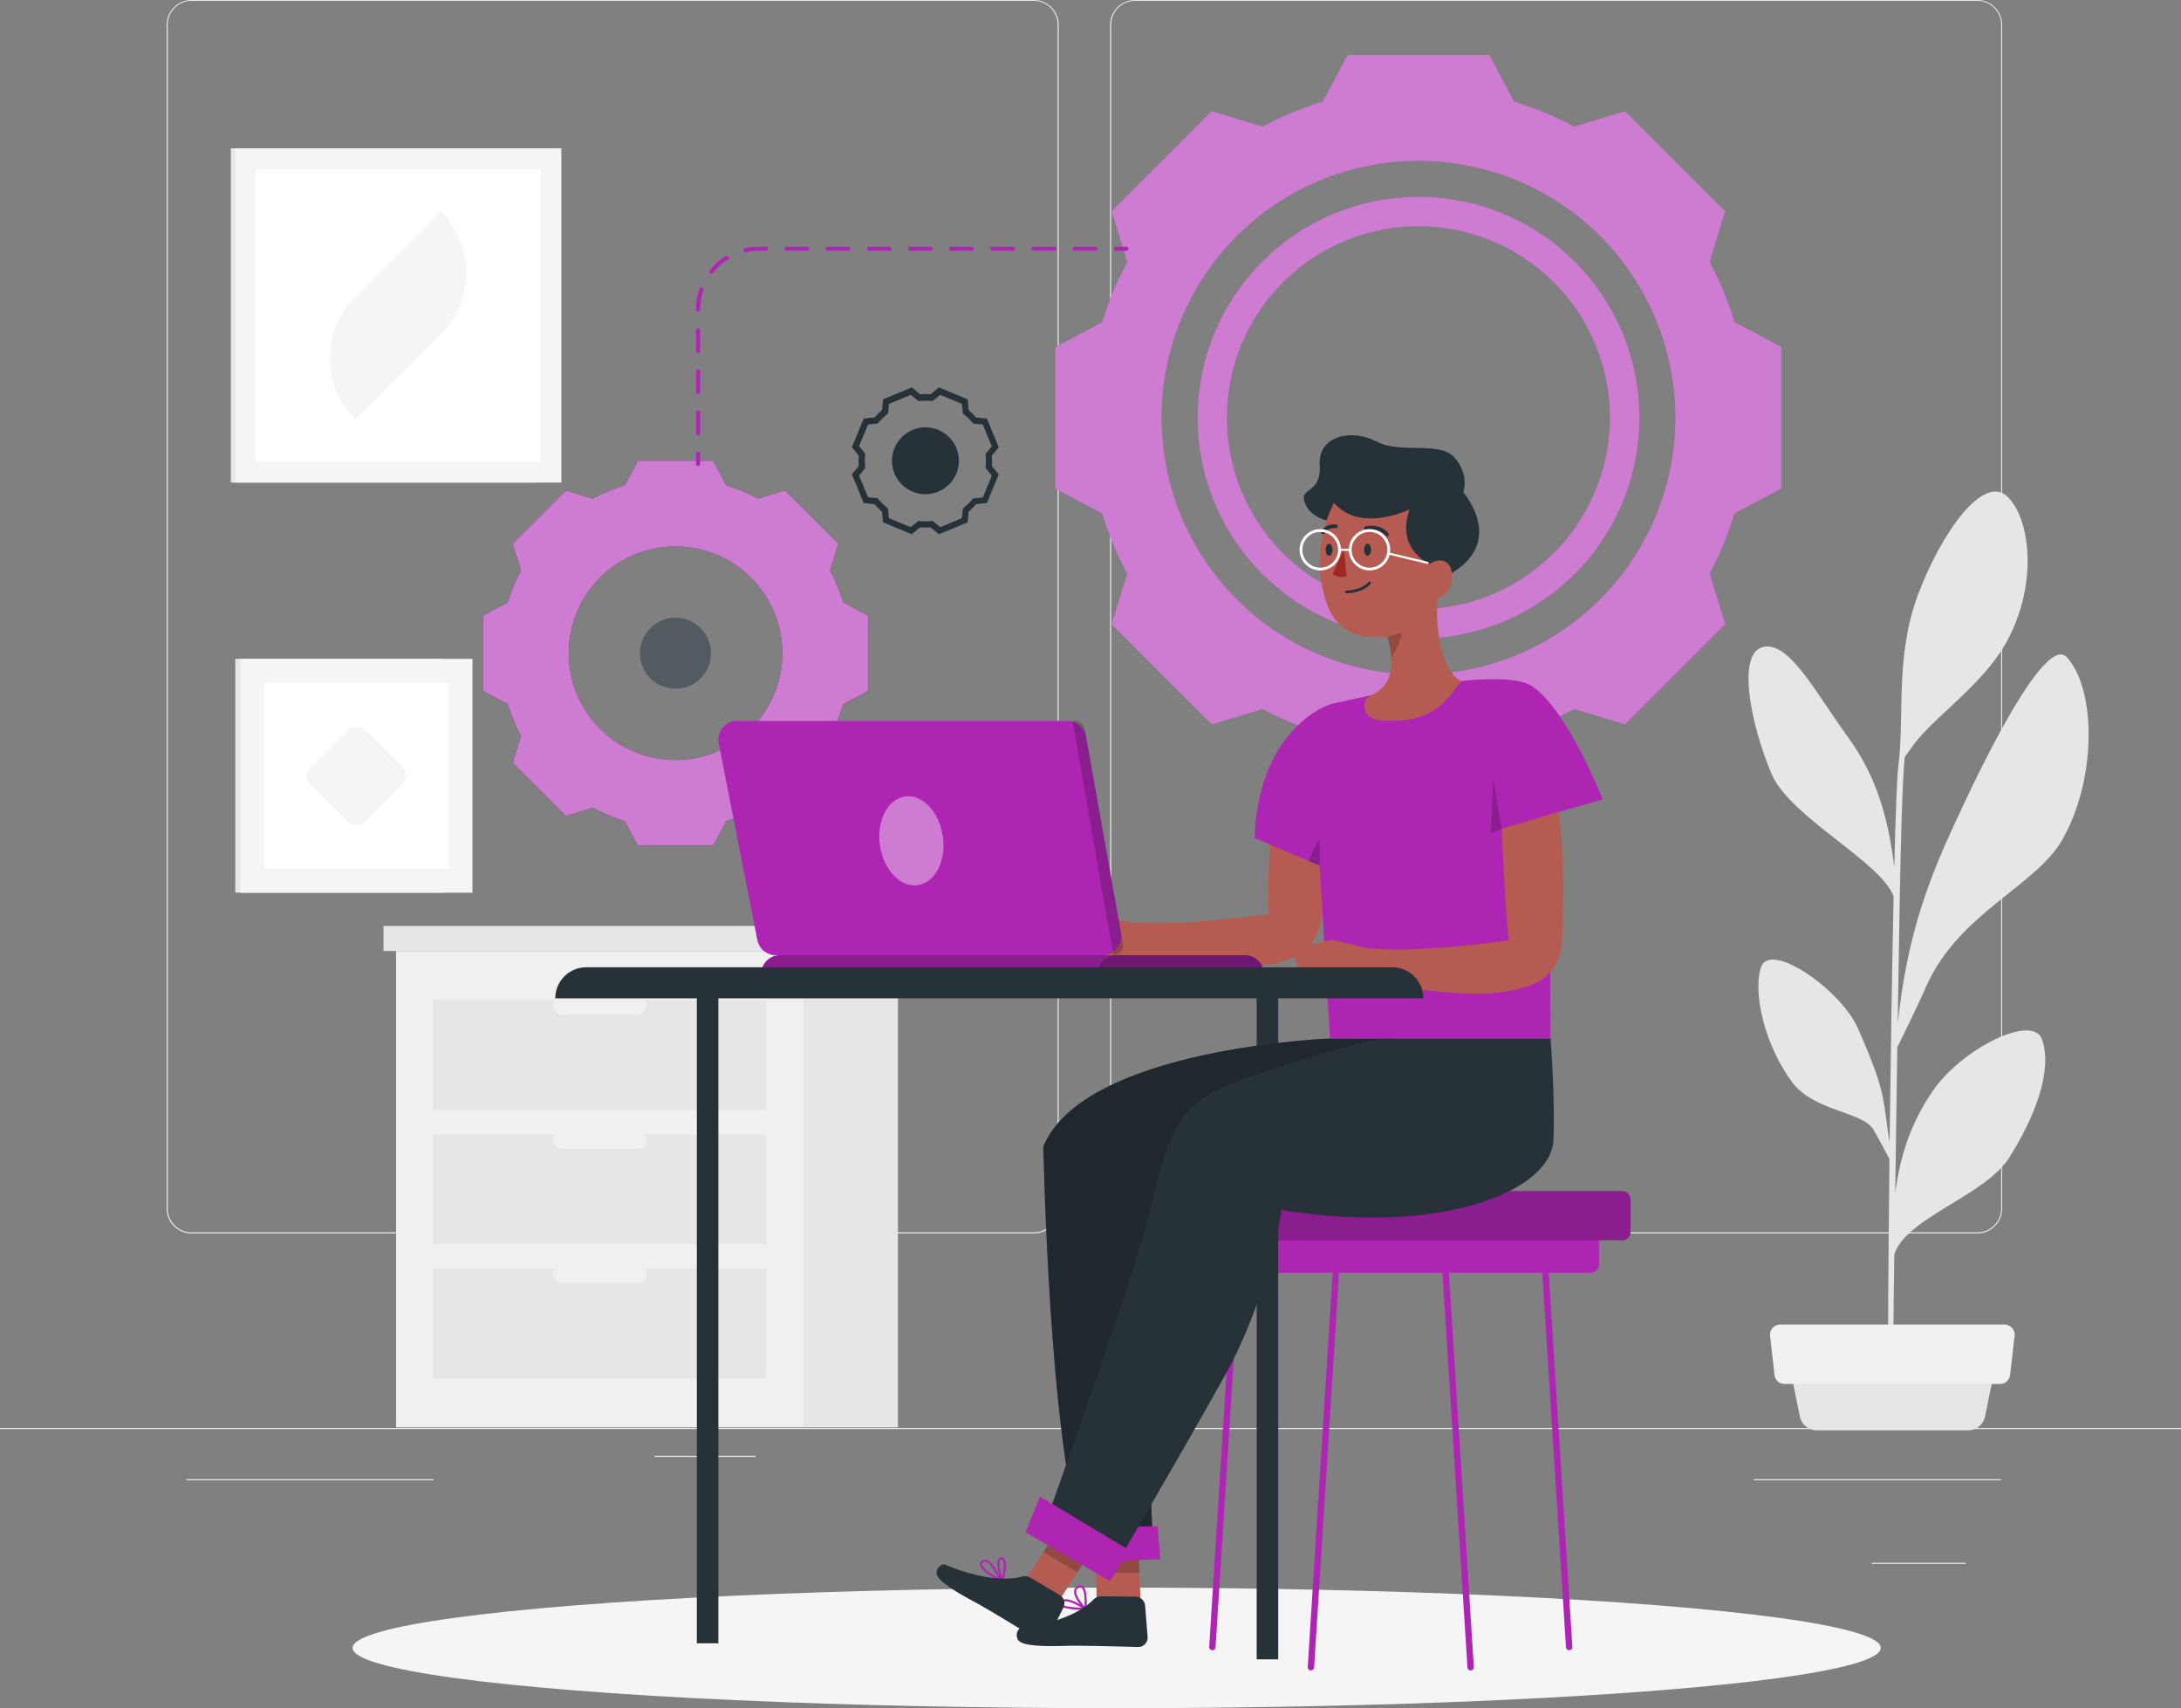 <svg xmlns="http://www.w3.org/2000/svg" width="964.252" height="755.291" viewBox="0 0 964.252 755.291">
  <rect x="0" y="0" width="964.252" height="755.291" fill="#808080" stroke="none"/>
  <g id="Grupo_1334" data-name="Grupo 1334" transform="translate(0 -55)">
    <g id="Background_Complete" data-name="Background Complete" transform="translate(0 55)">
      <g id="Grupo_1302" data-name="Grupo 1302">
        <g id="background-complete--inject-1">
          <g id="Grupo_1297" data-name="Grupo 1297">
            <rect id="Retângulo_302" data-name="Retângulo 302" width="964.252" height="0.482" transform="translate(0 631.392)" fill="#ebebeb"/>
            <rect id="Retângulo_303" data-name="Retângulo 303" width="44.703" height="0.482" transform="translate(289.353 643.696)" fill="#ebebeb"/>
            <rect id="Retângulo_304" data-name="Retângulo 304" width="109.288" height="0.482" transform="translate(775.452 654.033)" fill="#ebebeb"/>
            <rect id="Retângulo_305" data-name="Retângulo 305" width="109.288" height="0.482" transform="translate(82.386 654.033)" fill="#ebebeb"/>
            <path id="Caminho_3207" data-name="Caminho 3207" d="M421.577,600.381H49.2A11.01,11.01,0,0,1,38.21,589.369V65.915A11.011,11.011,0,0,1,49.2,55H421.577a11.012,11.012,0,0,1,11.012,11.012h0V589.369A11.012,11.012,0,0,1,421.577,600.381ZM49.2,55.386a10.529,10.529,0,0,0-10.51,10.53V589.369A10.528,10.528,0,0,0,49.2,599.9H421.577a10.549,10.549,0,0,0,10.53-10.53V65.915a10.551,10.551,0,0,0-10.53-10.53Z" transform="translate(35.478 -55)" fill="#ebebeb"/>
            <path id="Caminho_3208" data-name="Caminho 3208" d="M637.906,600.381H265.512A11.03,11.03,0,0,1,254.5,589.369V65.915A11.03,11.03,0,0,1,265.512,55H637.906a11.012,11.012,0,0,1,10.973,10.915V589.369A11.011,11.011,0,0,1,637.906,600.381Zm-372.394-545a10.549,10.549,0,0,0-10.53,10.53V589.369a10.548,10.548,0,0,0,10.53,10.53H637.906a10.549,10.549,0,0,0,10.53-10.53V65.915a10.551,10.551,0,0,0-10.53-10.53Z" transform="translate(236.304 -55)" fill="#ebebeb"/>
          </g>
          <rect id="Retângulo_306" data-name="Retângulo 306" width="41.656" height="0.482" transform="translate(827.399 691.006)" fill="#ebebeb"/>
          <g id="Grupo_1298" data-name="Grupo 1298" transform="translate(773.047 217.339)">
            <path id="Caminho_3209" data-name="Caminho 3209" d="M530.62,409.906c-4.033-11.559-35.843,4.168-48.656,23.314-8.588,12.753-13.829,26.374-16.263,44.668.284-20.909.627-43.31.939-64.456,2.615-5.273,8.559-17.443,12.844-27.076,14.279-32.169,48.224-44.132,59.948-64.443C554.8,295.3,554.709,255.395,541.626,241c-11.365-12.516-49.015,72.1-53.256,81.556-14.576,32.528-18.818,56.661-21.551,80.035.3-19.879.6-38.113.852-52.272.791-45.922,1.792-60.692,2.239-65.234,1.583-2.224,3.435-4.808,4.482-6.2,9.108-11.723,29.331-25.688,39.426-42.743,14.755-24.9,12.366-54.689,2.015-65.712-10.811-11.6-29.944,15.816-40.084,42.983s-5.824,53.167-8.661,75.732c-.6,4.48-1.211,21.237-1.793,44.548-3.076-25.09-9.214-41.891-20.579-57.556-13.993-19.266-26.06-42.712-37.59-39.681s-5.315,34.065,3.809,55.855c8.109,19.414,48.164,38.753,54.064,54.345-.688,31.6-1.315,71.686-1.763,108.918-3.151-19.252-.985-20.909-13.92-50.346-7.691-17.532-39.232-39.143-42.981-27.09-3.7,11.812,1.955,34.8,13.858,50.776,9.6,12.859,30.916,12.844,35.843,20.82,1.149,1.867,4.943,8.96,7.124,13.1-.523,45.505-.746,85.68-.494,99.374l2.062.135c-.089-3.525.164-26.673.567-57.319,5.168-16.294,40.011-25.807,50.777-42.757C527.349,444.481,535.443,423.78,530.62,409.906Z" transform="translate(-400.853 -167.698)" fill="#e6e6e6"/>
            <path id="Caminho_3210" data-name="Caminho 3210" d="M489.216,397.166H422.37a7.661,7.661,0,0,1-7.467-6.152l-4.748-23.4h91.4l-4.75,23.4A7.658,7.658,0,0,1,489.216,397.166Z" transform="translate(-392.217 17.923)" fill="#e6e6e6"/>
            <path id="Caminho_3211" data-name="Caminho 3211" d="M507.466,384.953H412.245a4.479,4.479,0,0,1-4.48-3.971l-1.955-17.295a4.481,4.481,0,0,1,3.944-4.96,4.942,4.942,0,0,1,.536-.029h99.135a4.482,4.482,0,0,1,4.509,4.453,4.175,4.175,0,0,1-.029.536l-1.971,17.264A4.479,4.479,0,0,1,507.466,384.953Z" transform="translate(-396.279 9.646)" fill="#f0f0f0"/>
          </g>
          <g id="Grupo_1299" data-name="Grupo 1299" transform="translate(102.033 65.584)">
            <rect id="Retângulo_307" data-name="Retângulo 307" width="134.614" height="147.792" fill="#e6e6e6"/>
            <rect id="Retângulo_308" data-name="Retângulo 308" width="144.338" height="147.792" transform="translate(1.794)" fill="#f5f5f5"/>
            <rect id="Retângulo_309" data-name="Retângulo 309" width="125.929" height="129.383" transform="translate(10.998 9.205)" fill="#fff"/>
            <path id="Caminho_3212" data-name="Caminho 3212" d="M86.9,195.494h0a38.4,38.4,0,0,1-.023-54.3l.023-.023,37.706-37.706h0a38.425,38.425,0,0,1,0,54.32Z" transform="translate(-31.795 -75.583)" fill="#f5f5f5"/>
          </g>
          <g id="Grupo_1300" data-name="Grupo 1300" transform="translate(104.019 291.319)">
            <rect id="Retângulo_310" data-name="Retângulo 310" width="91.623" height="103.406" fill="#e6e6e6"/>
            <rect id="Retângulo_311" data-name="Retângulo 311" width="102.635" height="103.406" transform="translate(2.237)" fill="#f5f5f5"/>
            <rect id="Retângulo_312" data-name="Retângulo 312" width="81.46" height="82.251" transform="translate(12.844 10.587)" fill="#fff"/>
            <rect id="Retângulo_313" data-name="Retângulo 313" width="34.038" height="34.038" rx="5.4" transform="translate(29.479 51.712) rotate(-45)" fill="#f5f5f5"/>
          </g>
        </g>
        <g id="Grupo_1301" data-name="Grupo 1301" transform="translate(169.537 409.419)">
          <rect id="Retângulo_314" data-name="Retângulo 314" width="41.747" height="210.617" transform="translate(185.709 11.079)" fill="#e6e6e6"/>
          <rect id="Retângulo_315" data-name="Retângulo 315" width="180.147" height="210.617" transform="translate(5.562 11.094)" fill="#f0f0f0"/>
          <rect id="Retângulo_316" data-name="Retângulo 316" width="147.323" height="48.547" transform="translate(21.974 92.113)" fill="#e6e6e6"/>
          <rect id="Retângulo_317" data-name="Retângulo 317" width="147.323" height="48.548" transform="translate(21.974 151.495)" fill="#e6e6e6"/>
          <path id="Caminho_3213" data-name="Caminho 3213" d="M130.881,322.359h33.083a4.08,4.08,0,0,0,4.065-4.063h0a4.08,4.08,0,0,0-4.065-4.081H130.881a4.08,4.08,0,0,0-4.065,4.081h0A4.08,4.08,0,0,0,130.881,322.359Z" transform="translate(-51.788 -223.737)" fill="#f0f0f0"/>
          <rect id="Retângulo_318" data-name="Retângulo 318" width="147.323" height="48.547" transform="translate(21.974 32.747)" fill="#e6e6e6"/>
          <path id="Caminho_3214" data-name="Caminho 3214" d="M130.881,291.577h33.083a4.083,4.083,0,0,0,4.065-4.081h0a4.083,4.083,0,0,0-4.065-4.065H130.881a4.083,4.083,0,0,0-4.065,4.065h0A4.083,4.083,0,0,0,130.881,291.577Z" transform="translate(-51.788 -252.32)" fill="#f0f0f0"/>
          <path id="Caminho_3215" data-name="Caminho 3215" d="M130.881,353.151h33.083a4.08,4.08,0,0,0,4.065-4.081h0a4.08,4.08,0,0,0-4.065-4.063H130.881a4.08,4.08,0,0,0-4.065,4.063h0A4.08,4.08,0,0,0,130.881,353.151Z" transform="translate(-51.788 -195.146)" fill="#f0f0f0"/>
          <rect id="Retângulo_319" data-name="Retângulo 319" width="185.709" height="11.079" fill="#e6e6e6"/>
          <rect id="Retângulo_320" data-name="Retângulo 320" width="47.585" height="11.078" transform="translate(185.709 0.015)" fill="#e0e0e0"/>
        </g>
      </g>
    </g>
    <g id="Shadow" transform="translate(155.89 756.969)">
      <ellipse id="Elipse_411" data-name="Elipse 411" cx="337.816" cy="26.661" rx="337.816" ry="26.661" fill="#f5f5f5"/>
    </g>
    <g id="Mechanisms" transform="translate(213.52 79.284)">
      <g id="Grupo_1308" data-name="Grupo 1308">
        <g id="Grupo_1303" data-name="Grupo 1303" transform="translate(253.122)">
          <path id="Caminho_3216" data-name="Caminho 3216" d="M542.181,185.692a146.493,146.493,0,0,0-11-26.59h0l6.852-22.423L493.791,92.433l-22.446,6.875h0a139.276,139.276,0,0,0-26.567-11.019h0l-11-20.7H371.138l-11.02,20.7a140.668,140.668,0,0,0-26.565,11.019h0l-22.423-6.875-44.294,44.294,6.852,22.423h0a143.174,143.174,0,0,0-11,26.59l-20.722,11V259.38l20.7,11.019h0a142.123,142.123,0,0,0,10.994,26.565h0l-6.852,22.4,44.294,44.294,22.423-6.852a140.309,140.309,0,0,0,26.59,10.971l11.02,20.722h62.644l11-20.7h0a142.423,142.423,0,0,0,26.567-11.02l22.446,6.85,44.294-44.294-6.852-22.421h0a145.679,145.679,0,0,0,10.948-26.567h0l20.7-11.019V196.688ZM402.45,341.571A113.573,113.573,0,1,1,516.021,228,113.574,113.574,0,0,1,402.45,341.571Z" transform="translate(-241.971 -67.592)" fill="#ae25b3"/>
          <path id="Caminho_3217" data-name="Caminho 3217" d="M372.2,100.137a97.666,97.666,0,1,0,97.69,97.667A97.668,97.668,0,0,0,372.2,100.137Zm0,182.325a84.658,84.658,0,1,1,84.634-84.682v.025A84.755,84.755,0,0,1,372.2,282.462Z" transform="translate(-211.718 -37.374)" fill="#ae25b3"/>
          <path id="Caminho_3218" data-name="Caminho 3218" d="M542.181,185.692a146.493,146.493,0,0,0-11-26.59h0l6.852-22.423L493.791,92.433l-22.446,6.875h0a139.276,139.276,0,0,0-26.567-11.019h0l-11-20.7H371.138l-11.02,20.7a140.668,140.668,0,0,0-26.565,11.019h0l-22.423-6.875-44.294,44.294,6.852,22.423h0a143.174,143.174,0,0,0-11,26.59l-20.722,11V259.38l20.7,11.019h0a142.123,142.123,0,0,0,10.994,26.565h0l-6.852,22.4,44.294,44.294,22.423-6.852a140.309,140.309,0,0,0,26.59,10.971l11.02,20.722h62.644l11-20.7h0a142.423,142.423,0,0,0,26.567-11.02l22.446,6.85,44.294-44.294-6.852-22.421h0a145.679,145.679,0,0,0,10.948-26.567h0l20.7-11.019V196.688ZM402.45,341.571A113.573,113.573,0,1,1,516.021,228,113.574,113.574,0,0,1,402.45,341.571Z" transform="translate(-241.971 -67.592)" fill="#fff" opacity="0.4"/>
          <path id="Caminho_3219" data-name="Caminho 3219" d="M372.2,100.137a97.666,97.666,0,1,0,97.69,97.667A97.668,97.668,0,0,0,372.2,100.137Zm0,182.325a84.658,84.658,0,1,1,84.634-84.682v.025A84.755,84.755,0,0,1,372.2,282.462Z" transform="translate(-211.718 -37.374)" fill="#fff" opacity="0.4"/>
        </g>
        <g id="Grupo_1305" data-name="Grupo 1305" transform="translate(0 179.47)">
          <path id="Caminho_3220" data-name="Caminho 3220" d="M270.011,223.263a76.867,76.867,0,0,0-5.849-14.1l3.633-11.9-23.485-23.5-11.9,3.633a76.864,76.864,0,0,0-14.1-5.849l-5.849-10.9H179.23l-5.83,10.9a76.223,76.223,0,0,0-14.1,5.849l-11.9-3.633-23.5,23.5,3.631,11.9a78.254,78.254,0,0,0-5.83,14.1l-10.989,5.849V262.35l10.989,5.832a77.566,77.566,0,0,0,5.83,14.094l-3.631,11.9,23.5,23.5,11.9-3.633a77.445,77.445,0,0,0,14.1,5.83l5.83,10.9h33.238l5.849-10.9a78.114,78.114,0,0,0,14.1-5.83l11.9,3.633,23.5-23.5-3.633-11.9a76.2,76.2,0,0,0,5.849-14.094l10.989-5.832V229.112ZM195.85,292.938a47.224,47.224,0,1,1,47.223-47.225,47.226,47.226,0,0,1-47.223,47.225Z" transform="translate(-110.718 -160.654)" fill="#263238"/>
          <g id="Grupo_1304" data-name="Grupo 1304">
            <path id="Caminho_3221" data-name="Caminho 3221" d="M270.011,223.263a76.867,76.867,0,0,0-5.849-14.1l3.633-11.9-23.485-23.5-11.9,3.633a76.864,76.864,0,0,0-14.1-5.849l-5.849-10.9H179.23l-5.83,10.9a76.223,76.223,0,0,0-14.1,5.849l-11.9-3.633-23.5,23.5,3.631,11.9a78.254,78.254,0,0,0-5.83,14.1l-10.989,5.849V262.35l10.989,5.832a77.566,77.566,0,0,0,5.83,14.094l-3.631,11.9,23.5,23.5,11.9-3.633a77.445,77.445,0,0,0,14.1,5.83l5.83,10.9h33.238l5.849-10.9a78.114,78.114,0,0,0,14.1-5.83l11.9,3.633,23.5-23.5-3.633-11.9a76.2,76.2,0,0,0,5.849-14.094l10.989-5.832V229.112ZM195.85,292.938a47.224,47.224,0,1,1,47.223-47.225,47.226,47.226,0,0,1-47.223,47.225Z" transform="translate(-110.718 -160.654)" fill="#ae25b3"/>
            <path id="Caminho_3222" data-name="Caminho 3222" d="M162.4,196.651a15.657,15.657,0,1,0,15.656,15.658h0A15.656,15.656,0,0,0,162.4,196.651Z" transform="translate(-77.269 -127.231)" fill="#263238"/>
            <path id="Caminho_3223" data-name="Caminho 3223" d="M270.011,223.263a76.867,76.867,0,0,0-5.849-14.1l3.633-11.9-23.485-23.5-11.9,3.633a76.864,76.864,0,0,0-14.1-5.849l-5.849-10.9H179.23l-5.83,10.9a76.223,76.223,0,0,0-14.1,5.849l-11.9-3.633-23.5,23.5,3.631,11.9a78.254,78.254,0,0,0-5.83,14.1l-10.989,5.849V262.35l10.989,5.832a77.566,77.566,0,0,0,5.83,14.094l-3.631,11.9,23.5,23.5,11.9-3.633a77.445,77.445,0,0,0,14.1,5.83l5.83,10.9h33.238l5.849-10.9a78.114,78.114,0,0,0,14.1-5.83l11.9,3.633,23.5-23.5-3.633-11.9a76.2,76.2,0,0,0,5.849-14.094l10.989-5.832V229.112ZM195.85,292.938a47.224,47.224,0,1,1,47.223-47.225,47.226,47.226,0,0,1-47.223,47.225Z" transform="translate(-110.718 -160.654)" fill="#fff" opacity="0.4"/>
            <path id="Caminho_3224" data-name="Caminho 3224" d="M162.4,196.651a15.657,15.657,0,1,0,15.656,15.658h0A15.656,15.656,0,0,0,162.4,196.651Z" transform="translate(-77.269 -127.231)" fill="#fff" opacity="0.2"/>
          </g>
        </g>
        <g id="Grupo_1306" data-name="Grupo 1306" transform="translate(163.105 147.004)">
          <path id="Caminho_3225" data-name="Caminho 3225" d="M221.8,208.752,209.081,203.5l-.472-4.775a29.9,29.9,0,0,1-3.305-3.288l-4.76-.473-5.249-12.715,3.053-3.633a28.786,28.786,0,0,1,0-4.684l-3.053-3.633,5.249-12.715,4.76-.455a31.648,31.648,0,0,1,3.305-3.305l.472-4.758,12.715-5.249,3.631,3.051a28.8,28.8,0,0,1,4.686,0l3.633-3.051,12.715,5.249.453,4.758a31.649,31.649,0,0,1,3.305,3.305l4.76.455,5.249,12.715-3.051,3.633a29.226,29.226,0,0,1,0,4.684l3.051,3.633-5.249,12.715-4.76.473a28.314,28.314,0,0,1-3.305,3.305l-.453,4.758-12.715,5.249-3.633-3.051a28.553,28.553,0,0,1-4.667,0Zm9.226-5.866,3.305,2.725,9.644-4,.4-4.25.453-.363a27.74,27.74,0,0,0,3.724-3.633l.345-.453,4.268-.4,4-9.644-2.725-3.305V179a25.3,25.3,0,0,0,0-5.267v-.563l2.725-3.305-4-9.644-4.25-.4-.363-.453a27.742,27.742,0,0,0-3.724-3.633l-.453-.363-.4-4.25-9.644-4-3.305,2.725h-.563a25.571,25.571,0,0,0-5.267,0h-.563l-3.305-2.725-9.644,4-.4,4.25-.436.363a26.975,26.975,0,0,0-3.741,3.633l-.363.453-4.25.4-4.033,9.571,2.725,3.305v.563a25.585,25.585,0,0,0,0,5.269v.561l-2.725,3.307,4,9.644,4.25.4.363.436A25.744,25.744,0,0,0,210.788,197l.455.363.4,4.268,9.644,4,3.305-2.723h.563a25.572,25.572,0,0,0,5.267,0Z" transform="translate(-195.294 -143.819)" fill="#263238"/>
          <path id="Caminho_3226" data-name="Caminho 3226" d="M224.925,181.4a14.767,14.767,0,1,1,7.99-19.295l0,0a14.751,14.751,0,0,1-7.965,19.279Z" transform="translate(-186.745 -135.304)" fill="#263238"/>
        </g>
        <g id="Grupo_1307" data-name="Grupo 1307" transform="translate(94.213 84.789)">
          <path id="Caminho_3227" data-name="Caminho 3227" d="M160.479,164.925a.907.907,0,0,1-.908-.908v-4.542a.908.908,0,0,1,1.817,0v4.542A.909.909,0,0,1,160.479,164.925Z" transform="translate(-159.571 -67.91)" fill="#ae25b3"/>
          <path id="Caminho_3228" data-name="Caminho 3228" d="M160.479,194.931a.906.906,0,0,1-.908-.908v-9.1a.908.908,0,0,1,1.817,0v9.1A.907.907,0,0,1,160.479,194.931Zm0-18.2a.907.907,0,0,1-.908-.908v-9.1a.908.908,0,0,1,1.817,0v9.1A.909.909,0,0,1,160.479,176.732Zm0-18.2a.907.907,0,0,1-.908-.908v-9.1a.908.908,0,0,1,1.817,0v9.1A.909.909,0,0,1,160.479,158.532Zm0-18.265a.855.855,0,0,1-.908-.845V139.3a27.683,27.683,0,0,1,1.529-9.106.908.908,0,1,1,1.714.6,25.891,25.891,0,0,0-1.427,8.51A.963.963,0,0,1,160.479,140.268Zm5.857-16.8a.9.9,0,0,1-.567-.2.909.909,0,0,1-.143-1.277,27.768,27.768,0,0,1,6.987-6.227.908.908,0,0,1,.964,1.539,25.983,25.983,0,0,0-6.532,5.822A.909.909,0,0,1,166.336,123.47Zm15.137-9.459a.907.907,0,0,1-.2-1.794,27.847,27.847,0,0,1,6.032-.66h3.217a.908.908,0,0,1,0,1.817h-3.217a26.039,26.039,0,0,0-5.639.615A.865.865,0,0,1,181.473,114.011Zm154.653-.636h-9.1a.908.908,0,0,1,0-1.817h9.1a.908.908,0,0,1,0,1.817Zm-18.2,0h-9.1a.908.908,0,1,1,0-1.817h9.1a.908.908,0,0,1,0,1.817Zm-18.2,0h-9.1a.908.908,0,1,1,0-1.817h9.1a.908.908,0,1,1,0,1.817Zm-18.2,0h-9.1a.908.908,0,0,1,0-1.817h9.1a.908.908,0,0,1,0,1.817Zm-18.2,0h-9.1a.908.908,0,1,1,0-1.817h9.1a.908.908,0,0,1,0,1.817Zm-18.2,0h-9.1a.908.908,0,1,1,0-1.817h9.1a.908.908,0,1,1,0,1.817Zm-18.2,0h-9.1a.908.908,0,1,1,0-1.817h9.1a.908.908,0,1,1,0,1.817Zm-18.2,0h-9.1a.908.908,0,1,1,0-1.817h9.1a.908.908,0,0,1,0,1.817Z" transform="translate(-159.571 -111.558)" fill="#ae25b3"/>
          <path id="Caminho_3229" data-name="Caminho 3229" d="M260.833,113.375h-4.542a.908.908,0,1,1,0-1.817h4.542a.908.908,0,0,1,0,1.817Z" transform="translate(-70.609 -111.558)" fill="#ae25b3"/>
        </g>
      </g>
    </g>
    <g id="Character" transform="translate(245.504 247.446)">
      <g id="Grupo_1329" data-name="Grupo 1329">
        <rect id="Retângulo_321" data-name="Retângulo 321" width="9.514" height="297.123" transform="translate(72.09 534.143) rotate(180)" fill="#263238"/>
        <g id="Grupo_1328" data-name="Grupo 1328">
          <g id="Grupo_1311" data-name="Grupo 1311" transform="translate(290.505 334.191)">
            <path id="Retângulo_322" data-name="Retângulo 322" d="M3.708,0H164.163a0,0,0,0,1,0,0V21.766a0,0,0,0,1,0,0H3.708A3.708,3.708,0,0,1,0,18.058V3.708A3.708,3.708,0,0,1,3.708,0Z" transform="translate(170.946 36.112) rotate(180)" fill="#ae25b3"/>
            <g id="Grupo_1309" data-name="Grupo 1309" transform="translate(0 21.766)">
              <line id="Linha_13" data-name="Linha 13" x1="11.378" y1="179.842" transform="translate(146.367)" fill="none" stroke="#ae25b3" stroke-linecap="round" stroke-linejoin="round" stroke-width="2.826"/>
              <line id="Linha_14" data-name="Linha 14" x1="11.378" y1="179.842" transform="translate(102.799 8.917)" fill="none" stroke="#ae25b3" stroke-linecap="round" stroke-linejoin="round" stroke-width="2.826"/>
              <line id="Linha_15" data-name="Linha 15" y1="179.842" x2="11.378" stroke-width="2.826" stroke="#ae25b3" stroke-linecap="round" stroke-linejoin="round" fill="none"/>
              <line id="Linha_16" data-name="Linha 16" y1="179.842" x2="11.378" transform="translate(43.569 8.917)" fill="none" stroke="#ae25b3" stroke-linecap="round" stroke-linejoin="round" stroke-width="2.826"/>
            </g>
            <g id="Grupo_1310" data-name="Grupo 1310" transform="translate(20.717 0)">
              <path id="Retângulo_323" data-name="Retângulo 323" d="M3.708,0H164.163a0,0,0,0,1,0,0V21.766a0,0,0,0,1,0,0H3.708A3.708,3.708,0,0,1,0,18.058V3.708A3.708,3.708,0,0,1,3.708,0Z" transform="translate(164.163 21.766) rotate(180)" fill="#ae25b3"/>
              <path id="Retângulo_324" data-name="Retângulo 324" d="M3.708,0H164.163a0,0,0,0,1,0,0V21.766a0,0,0,0,1,0,0H3.708A3.708,3.708,0,0,1,0,18.058V3.708A3.708,3.708,0,0,1,3.708,0Z" transform="translate(164.163 21.766) rotate(180)" opacity="0.2"/>
            </g>
          </g>
          <rect id="Retângulo_325" data-name="Retângulo 325" width="9.514" height="297.123" transform="translate(319.605 541.241) rotate(180)" fill="#263238"/>
          <g id="Grupo_1320" data-name="Grupo 1320" transform="translate(168.565 266.729)">
            <g id="Grupo_1316" data-name="Grupo 1316" transform="translate(35.425)">
              <g id="Grupo_1312" data-name="Grupo 1312" transform="translate(11.778)">
                <path id="Caminho_3230" data-name="Caminho 3230" d="M365.917,293.1s-108.673,4.083-126.73,47.721c0,0,2.507,129.912,17.054,172.547l31.1-3.512-4.974-126.34L394.781,293.1Z" transform="translate(-239.187 -293.099)" fill="#263238"/>
                <path id="Caminho_3231" data-name="Caminho 3231" d="M365.917,293.1s-108.673,4.083-126.73,47.721c0,0,2.507,129.912,17.054,172.547l31.1-3.512-4.974-126.34L394.781,293.1Z" transform="translate(-239.187 -293.099)" opacity="0.2"/>
              </g>
              <g id="Grupo_1315" data-name="Grupo 1315" transform="translate(0 215.687)">
                <g id="Grupo_1313" data-name="Grupo 1313" transform="translate(34.912 10.5)">
                  <path id="Caminho_3232" data-name="Caminho 3232" d="M271.05,433.457H251.643l-.263-12.933-.2-10.139,18.964,1.15.378,8.989Z" transform="translate(-251.183 -410.385)" fill="#b55b52"/>
                  <path id="Caminho_3233" data-name="Caminho 3233" d="M270.524,420.524H251.38l-.2-10.139,18.964,1.15Z" transform="translate(-251.183 -410.385)" opacity="0.2"/>
                </g>
                <path id="Caminho_3234" data-name="Caminho 3234" d="M289.654,419.558l-41.567,1.256L240.5,405.385l48.013-.444Z" transform="translate(-226.191 -404.941)" fill="#ae25b3"/>
                <g id="Grupo_1314" data-name="Grupo 1314" transform="translate(19.432 26.54)">
                  <path id="Caminho_3235" data-name="Caminho 3235" d="M251.039,428.662s.991-11.392-2.966-9.808C244.081,420.45,248.53,426.267,251.039,428.662Z" transform="translate(-240.072 -418.703)" fill="none" stroke="#ae25b3" stroke-miterlimit="10" stroke-width="0.942"/>
                  <path id="Caminho_3236" data-name="Caminho 3236" d="M254.122,425.692s-8.553-5.969-10.721-2.927S254.122,425.692,254.122,425.692Z" transform="translate(-243.156 -415.733)" fill="none" stroke="#ae25b3" stroke-miterlimit="10" stroke-width="0.942"/>
                </g>
                <path id="Caminho_3237" data-name="Caminho 3237" d="M270.245,420.99l15.349.162a4.369,4.369,0,0,1,4.277,4.033l1.082,13.646a4.2,4.2,0,0,1-4.3,4.578c-8.352-.241-25.539-.694-31.628-.517-8.163.235-19.744.364-21.4-2.731a4.034,4.034,0,0,1,.982-5.132s22.224-2.062,32.461-12.634A4.373,4.373,0,0,1,270.245,420.99Z" transform="translate(-233.08 -390.039)" fill="#263238"/>
              </g>
            </g>
            <path id="Caminho_3238" data-name="Caminho 3238" d="M463.426,293.1s2.05,25.329,1.28,44.9c-.887,22.56-49.46,42.444-120.186,30.908,0,0-5.517,38.121-25.078,73.231s-50.16,87.278-50.16,87.278l-30.094-19.563s39.625-109.848,47.15-140.445,10.534-45.142,32.1-54.673S387.155,293.1,387.155,293.1Z" transform="translate(-191.984 -293.099)" fill="#263238"/>
            <g id="Grupo_1319" data-name="Grupo 1319" transform="translate(0 202.567)">
              <g id="Grupo_1317" data-name="Grupo 1317" transform="translate(39.333 19.786)">
                <path id="Caminho_3239" data-name="Caminho 3239" d="M261.6,416.613,258.03,422.1,250.175,434.2,235.106,425.4l7.9-12.259,3.057-4.749Z" transform="translate(-235.106 -408.397)" fill="#b55b52"/>
                <path id="Caminho_3240" data-name="Caminho 3240" d="M257.79,416.613l-3.566,5.488-15.02-8.956,3.057-4.749Z" transform="translate(-231.3 -408.397)" opacity="0.2"/>
              </g>
              <path id="Caminho_3241" data-name="Caminho 3241" d="M280.936,421.758,241.5,398.137,235.106,413.9l37.448,21.615Z" transform="translate(-195.773 -398.137)" fill="#ae25b3"/>
              <g id="Grupo_1318" data-name="Grupo 1318" transform="translate(19.545 27.314)">
                <path id="Caminho_3242" data-name="Caminho 3242" d="M230.588,422.36s2.873-9.878-.359-10.057S230.588,422.36,230.588,422.36Z" transform="translate(-221.099 -412.301)" fill="none" stroke="#ae25b3" stroke-miterlimit="10" stroke-width="0.942"/>
                <path id="Caminho_3243" data-name="Caminho 3243" d="M233.566,421.508s-4.441-10.724-8.032-8.325S233.566,421.508,233.566,421.508Z" transform="translate(-224.845 -411.807)" fill="none" stroke="#ae25b3" stroke-miterlimit="10" stroke-width="0.942"/>
              </g>
              <path id="Caminho_3244" data-name="Caminho 3244" d="M256,419.465l13.154,7.762a4.246,4.246,0,0,1,1.649,5.539l-5.976,12.086a4.241,4.241,0,0,1-6.025,1.74c-7.08-4.353-21.673-13.274-27.011-16.149-7.161-3.855-17.214-9.5-17.077-12.944a4,4,0,0,1,3.444-3.855s20.211,9.3,34.389,5.435A4.449,4.449,0,0,1,256,419.465Z" transform="translate(-214.71 -383.74)" fill="#263238"/>
            </g>
          </g>
          <g id="Grupo_1326" data-name="Grupo 1326" transform="translate(219.56)">
            <path id="Caminho_3245" data-name="Caminho 3245" d="M339.512,238.245s-4.04,44.232-2.414,55.616c0,0-42.281,6.179-63.747,3.251l-14.31-3.577L241.153,297.9l4.879,14.175h14.31s10.408,2.927,14.961,0c0,0,35.778,7.155,56.918,4.879s27.688-10.316,28.621-26.345c.9-15.4,11.066-49.79,2.933-57.6Z" transform="translate(-241.153 -82.162)" fill="#b55b52"/>
            <path id="Caminho_3246" data-name="Caminho 3246" d="M441.558,263.9s-16.213-41.185-31.994-50.492-88.813,8.5-88.813,8.5S289.4,232,287.609,280.961L316.4,293.168l4.553,76.421h97.509l-.525-99Z" transform="translate(-198.018 -102.86)" fill="#ae25b3"/>
            <path id="Caminho_3247" data-name="Caminho 3247" d="M311.6,193.1s-9.658-1.2-12.273-8.445,7.438-3.581,6.6-16.655,14.173-16.209,25.1-10.456,28.179-.523,34.717,7.321,3.66,15.164,3.66,15.164,18.737,21.185-5.01,35.691S311.6,193.1,311.6,193.1Z" transform="translate(-187.54 -154.79)" fill="#263238"/>
            <path id="Caminho_3248" data-name="Caminho 3248" d="M364.916,249.208c-10.418,15.875-19.785,17.519-32.356,17.5-14.082-.05-9.367-10.024-9.367-10.024,5.9-2.941,10.206-6.111,10.879-13.376a30.932,30.932,0,0,0,.1-4.239,37.462,37.462,0,0,0-1.676-9.6c-19.966,1.807-27-7.938-29.5-26.309a56.62,56.62,0,0,1,5.9-32.883c11.569,13.606,33.342,2.941,33.342,2.941-6.113,17.7,8.858,24.043,8.858,24.043,5.882-3.633,10.418-.461,9.974,6.572A9.859,9.859,0,0,1,354.5,212.7C353.365,243.984,364.916,249.208,364.916,249.208Z" transform="translate(-184.156 -140.406)" fill="#b55b52"/>
            <g id="Grupo_1321" data-name="Grupo 1321" transform="translate(129.633 64.724)">
              <path id="Caminho_3249" data-name="Caminho 3249" d="M308.987,193.572a.616.616,0,0,1-.033-1.23c6.97-.376,9.695-3.722,9.723-3.755a.616.616,0,0,1,.97.758c-.12.156-3.053,3.818-10.626,4.227Z" transform="translate(-308.372 -188.352)" fill="#263238"/>
            </g>
            <path id="Caminho_3250" data-name="Caminho 3250" d="M311.669,192.754l-1.13-11.7-5.055,10.64A6.316,6.316,0,0,0,311.669,192.754Z" transform="translate(-181.421 -130.408)" fill="#a02724"/>
            <path id="Caminho_3251" data-name="Caminho 3251" d="M312.726,182.331c0,1.468.685,2.659,1.529,2.659s1.529-1.192,1.529-2.659-.685-2.661-1.529-2.661S312.726,180.862,312.726,182.331Z" transform="translate(-174.697 -131.689)" fill="#263238"/>
            <path id="Caminho_3252" data-name="Caminho 3252" d="M303.9,182.331c0,1.468.685,2.659,1.529,2.659s1.529-1.192,1.529-2.659-.685-2.661-1.529-2.661S303.9,180.862,303.9,182.331Z" transform="translate(-182.894 -131.689)" fill="#263238"/>
            <g id="Grupo_1322" data-name="Grupo 1322" transform="translate(138.004 40.017)">
              <path id="Caminho_3253" data-name="Caminho 3253" d="M322.847,180.2a.822.822,0,0,1-.671-.345c-.1-.147-2.617-3.541-8.493-2.461a.821.821,0,1,1-.3-1.616c6.945-1.279,10.007,2.949,10.13,3.13a.819.819,0,0,1-.671,1.292Z" transform="translate(-312.713 -175.54)" fill="#263238"/>
            </g>
            <g id="Grupo_1323" data-name="Grupo 1323" transform="translate(119.117 39.408)">
              <path id="Caminho_3254" data-name="Caminho 3254" d="M303.742,179.5a.811.811,0,0,1-.374-.091.821.821,0,0,1-.359-1.105c1.84-3.606,6.244-3.059,6.428-3.032a.821.821,0,0,1-.216,1.628c-.141-.015-3.442-.411-4.748,2.15A.82.82,0,0,1,303.742,179.5Z" transform="translate(-302.919 -175.225)" fill="#263238"/>
            </g>
            <g id="Grupo_1324" data-name="Grupo 1324" transform="translate(109.512 41.511)">
              <path id="Caminho_3255" data-name="Caminho 3255" d="M307.067,194.576a9.13,9.13,0,1,1,9.131-9.13A9.139,9.139,0,0,1,307.067,194.576Zm0-17.027a7.9,7.9,0,1,0,7.9,7.9A7.906,7.906,0,0,0,307.067,177.549Z" transform="translate(-297.939 -176.315)" fill="#fff"/>
            </g>
            <g id="Grupo_1325" data-name="Grupo 1325" transform="translate(131.293 41.511)">
              <path id="Caminho_3256" data-name="Caminho 3256" d="M318.363,194.576a9.13,9.13,0,1,1,9.131-9.13A9.141,9.141,0,0,1,318.363,194.576Zm0-17.027a7.9,7.9,0,1,0,7.9,7.9A7.906,7.906,0,0,0,318.363,177.549Z" transform="translate(-309.233 -176.315)" fill="#fff"/>
            </g>
            <line id="Linha_17" data-name="Linha 17" x2="3.521" transform="translate(127.772 50.642)" fill="none" stroke="#fff" stroke-miterlimit="10" stroke-width="0.942"/>
            <line id="Linha_18" data-name="Linha 18" x2="17.094" y2="4.107" transform="translate(148.959 52.312)" fill="none" stroke="#fff" stroke-linecap="round" stroke-linejoin="round" stroke-width="0.942"/>
            <path id="Caminho_3257" data-name="Caminho 3257" d="M324.679,200.037a43.819,43.819,0,0,1-4.931,11.405,37.46,37.46,0,0,0-1.676-9.6Z" transform="translate(-169.733 -112.778)" opacity="0.2"/>
            <path id="Caminho_3258" data-name="Caminho 3258" d="M304.916,259.35l0-12.208-4.932,10.116Z" transform="translate(-186.53 -69.041)" opacity="0.2"/>
            <path id="Caminho_3259" data-name="Caminho 3259" d="M346.6,255.6l-3.762-21.977-1.063,23.91Z" transform="translate(-147.729 -81.59)" opacity="0.2"/>
            <path id="Caminho_3260" data-name="Caminho 3260" d="M415.844,294.7c-.247,16.055-7.477,24.073-28.627,26.341-21.131,2.283-56.906-4.881-56.906-4.881-4.551,2.941-14.969,0-14.969,0H301.029L296.165,302l17.879-4.372,14.311,3.583c21.462,2.925,63.743-3.253,63.743-3.253-1.215-8.53-2.584-36.345-3.159-49.343l25.219-7.459C416.641,258.113,416.058,280.848,415.844,294.7Z" transform="translate(-190.074 -74.601)" fill="#b55b52"/>
          </g>
          <g id="Grupo_1327" data-name="Grupo 1327" transform="translate(72.089 126.307)">
            <path id="Caminho_3261" data-name="Caminho 3261" d="M164.842,230.18l17.085,86.995a8.3,8.3,0,0,0,8.14,6.7h144.5a8.3,8.3,0,0,0,8.167-9.752l-15.505-86.995a8.3,8.3,0,0,0-8.167-6.84H172.984A8.3,8.3,0,0,0,164.842,230.18Z" transform="translate(-164.684 -220.285)" fill="#ae25b3"/>
            <path id="Caminho_3262" data-name="Caminho 3262" d="M245.874,220.285l18.053,103.588h0a4.327,4.327,0,0,0,4.258-5.087l-16.919-94.933a4.329,4.329,0,0,0-4.26-3.568Z" transform="translate(-89.299 -220.285)" opacity="0.2"/>
            <path id="Caminho_3263" data-name="Caminho 3263" d="M174.5,282.305H396.737A8.316,8.316,0,0,0,388.429,274H182.841A8.324,8.324,0,0,0,174.5,282.305Z" transform="translate(-155.566 -170.411)" fill="#ae25b3"/>
            <path id="Caminho_3264" data-name="Caminho 3264" d="M251.673,282.305h73.412A8.316,8.316,0,0,0,316.777,274H260.01A8.324,8.324,0,0,0,251.673,282.305Z" transform="translate(-83.914 -170.411)" opacity="0.2"/>
            <path id="Caminho_3265" data-name="Caminho 3265" d="M201.868,259.268c1.552,10.829,9.037,18.712,16.714,17.611s12.641-10.775,11.087-21.6-9.039-18.712-16.716-17.609S200.314,248.441,201.868,259.268Z" transform="translate(-130.423 -204.24)" fill="#fff" opacity="0.4"/>
            <path id="Caminho_3266" data-name="Caminho 3266" d="M174.5,282.305H396.737A8.316,8.316,0,0,0,388.429,274H182.841A8.324,8.324,0,0,0,174.5,282.305Z" transform="translate(-155.566 -170.411)" opacity="0.2"/>
          </g>
          <path id="Caminho_3267" data-name="Caminho 3267" d="M127.3,290.507H511.071a13.737,13.737,0,0,0-13.737-13.737H141.04A13.737,13.737,0,0,0,127.3,290.507Z" transform="translate(-127.303 -41.531)" fill="#263238"/>
        </g>
      </g>
    </g>
  </g>
</svg>
